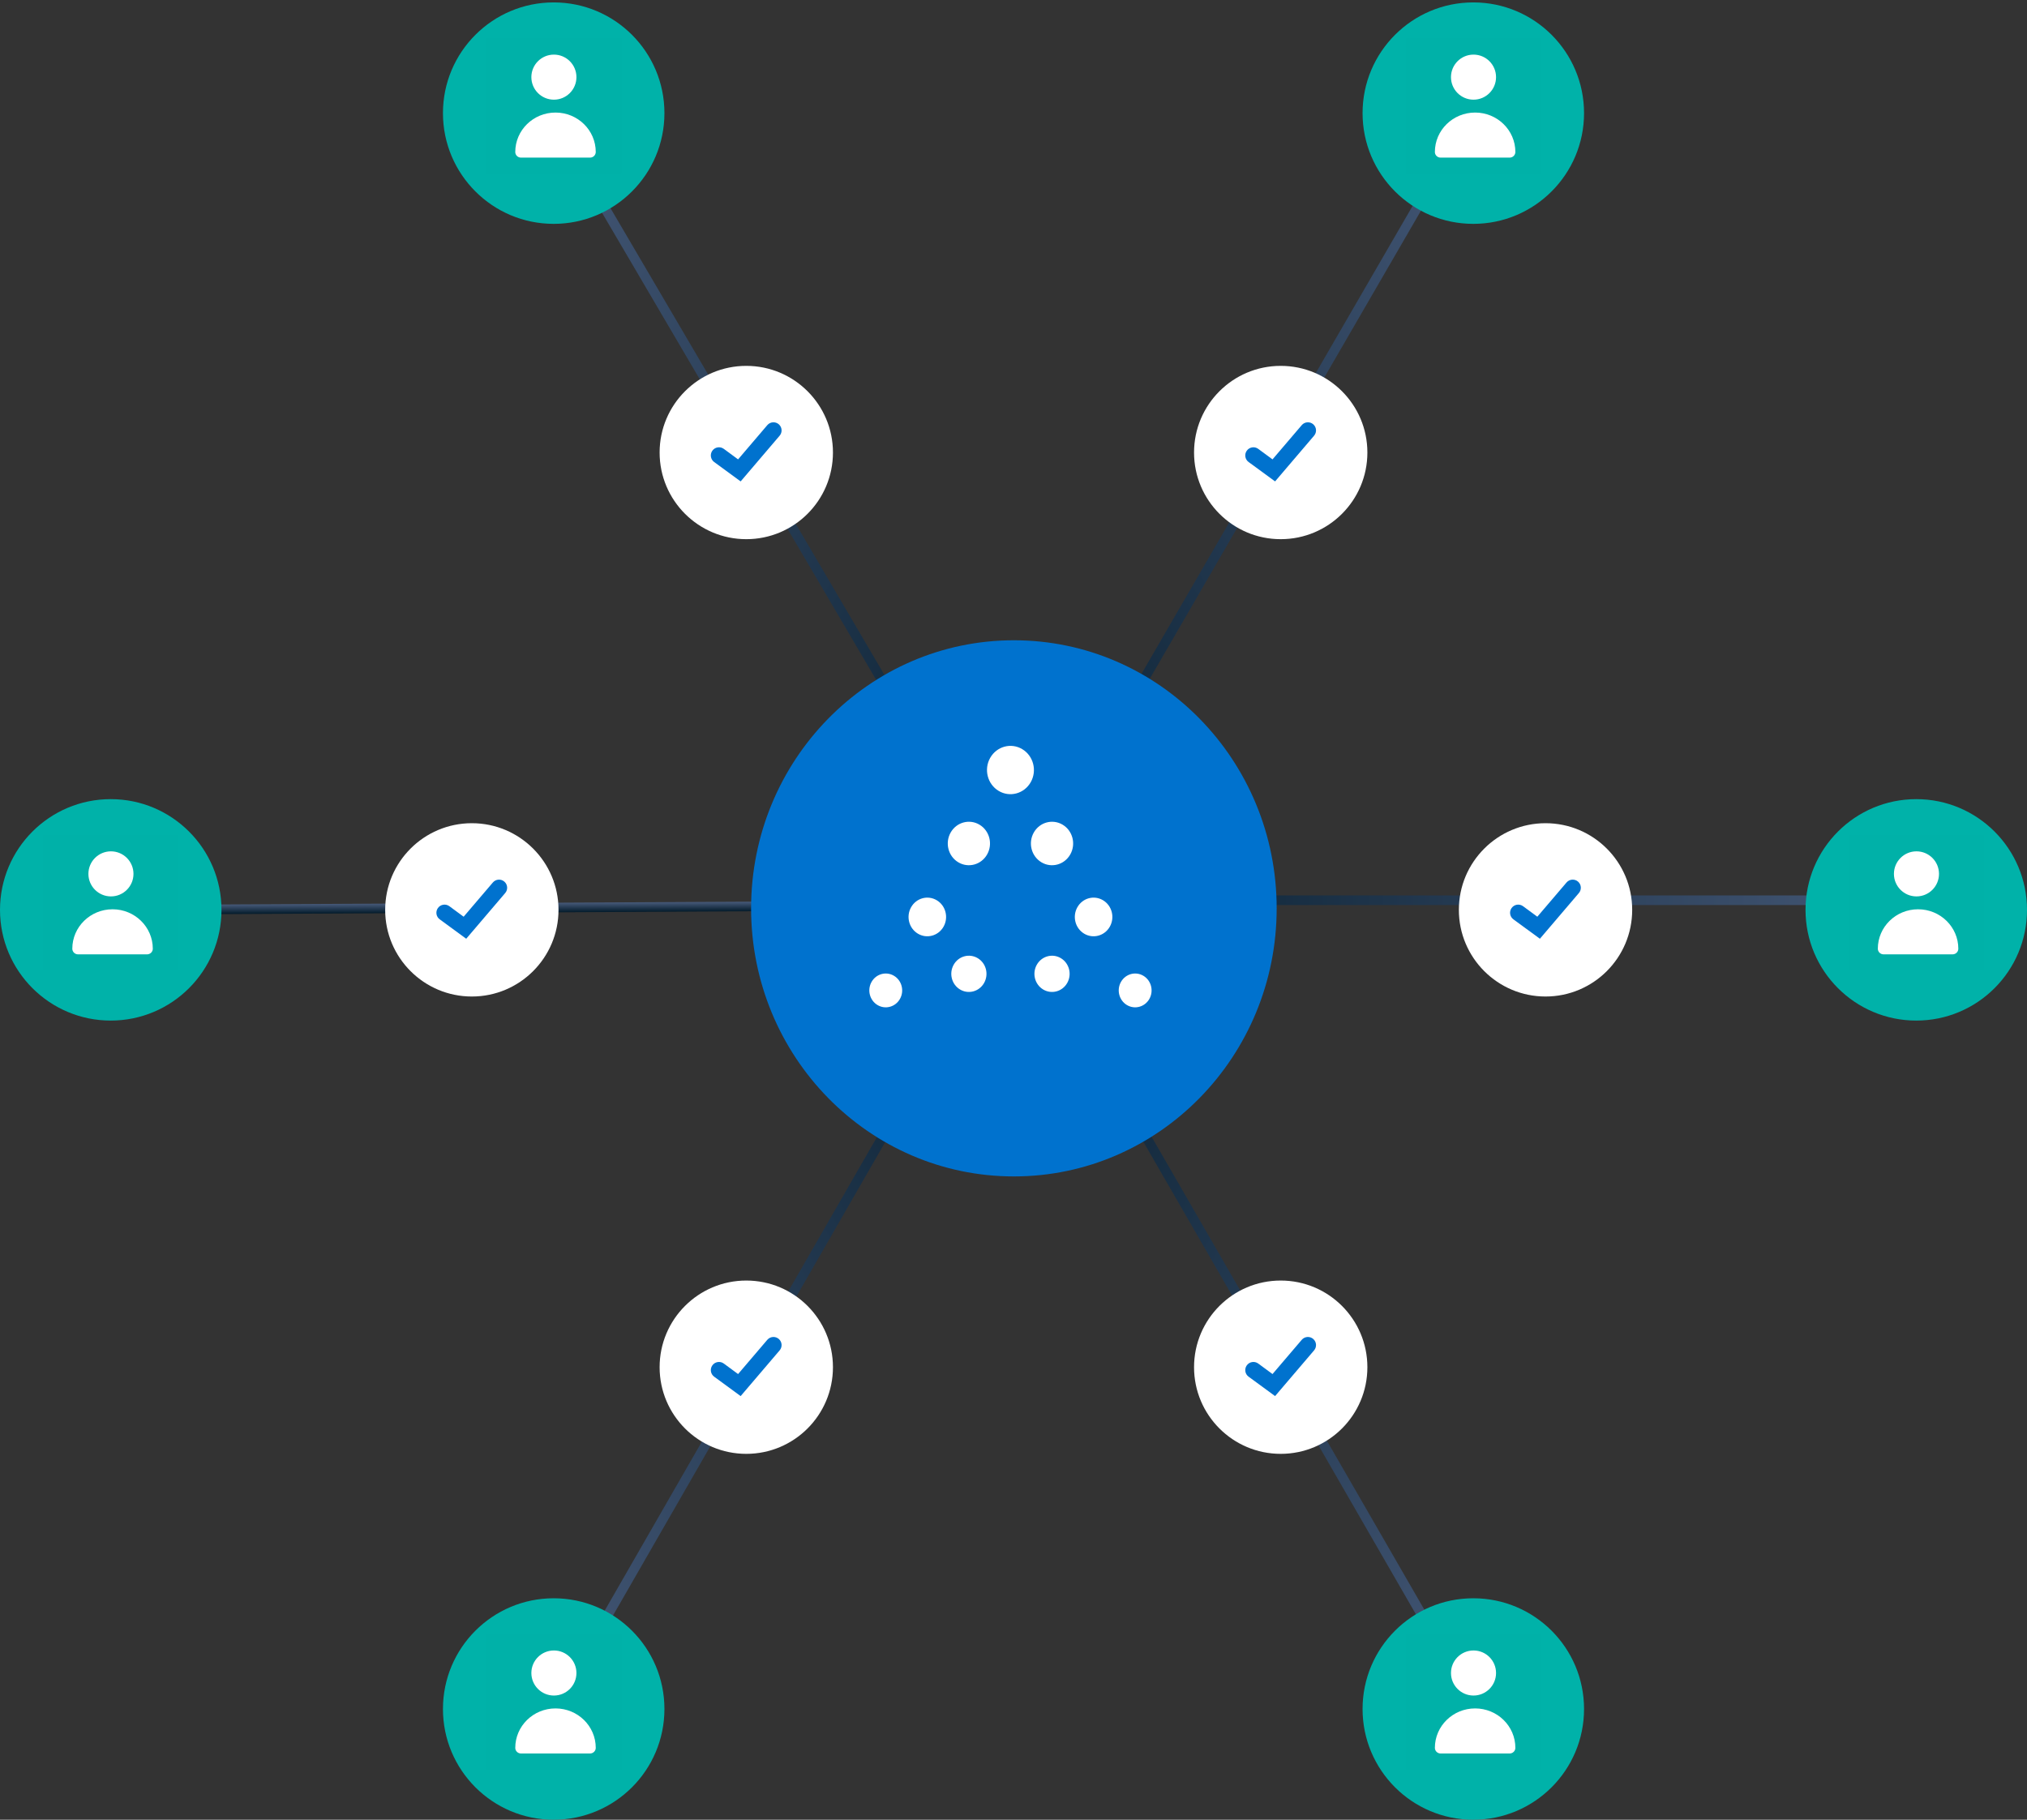 <svg width="421" height="378" viewBox="0 0 421 378" fill="none" xmlns="http://www.w3.org/2000/svg">
<rect x="0" y="0" width="421" height="378" fill="#333333" stroke="none"/>
<path d="M212 191L306 354" stroke="url(#paint0_linear)" stroke-width="2"/>
<path d="M211 188L115 355" stroke="url(#paint1_linear)" stroke-width="2"/>
<path d="M211 187H398" stroke="url(#paint2_linear)" stroke-width="2"/>
<path d="M211 187L306 23" stroke="url(#paint3_linear)" stroke-width="2"/>
<path d="M210 187L112 20" stroke="url(#paint4_linear)" stroke-width="2"/>
<path d="M210 188L23 189" stroke="url(#paint5_linear)" stroke-width="2"/>
<path fill-rule="evenodd" clip-rule="evenodd" d="M265.159 188.686C265.159 219.44 240.723 244.371 210.579 244.371C180.437 244.371 156 219.44 156 188.686C156 157.931 180.437 133 210.579 133C240.723 133 265.159 157.931 265.159 188.686" fill="#0072CE"/>
<path fill-rule="evenodd" clip-rule="evenodd" d="M198.077 200.394C199.092 198.598 201.33 197.992 203.074 199.037C204.819 200.083 205.409 202.387 204.393 204.183C203.377 205.979 201.14 206.587 199.395 205.54C197.651 204.494 197.061 202.191 198.077 200.394" fill="white"/>
<path fill-rule="evenodd" clip-rule="evenodd" d="M181.02 203.966C181.968 202.291 184.057 201.723 185.684 202.699C187.313 203.676 187.864 205.826 186.915 207.502C185.967 209.179 183.879 209.745 182.251 208.769C180.623 207.793 180.072 205.642 181.02 203.966" fill="white"/>
<path fill-rule="evenodd" clip-rule="evenodd" d="M232.821 203.966C233.77 202.291 235.858 201.723 237.486 202.699C239.114 203.676 239.665 205.826 238.717 207.502C237.768 209.179 235.68 209.745 234.052 208.769C232.424 207.793 231.873 205.642 232.821 203.966" fill="white"/>
<path fill-rule="evenodd" clip-rule="evenodd" d="M189.232 188.453C190.316 186.537 192.703 185.889 194.564 187.006C196.424 188.121 197.054 190.578 195.97 192.494C194.886 194.409 192.499 195.058 190.639 193.943C188.778 192.826 188.149 190.37 189.232 188.453" fill="white"/>
<path fill-rule="evenodd" clip-rule="evenodd" d="M223.767 188.453C224.85 186.537 227.237 185.889 229.098 187.006C230.958 188.121 231.588 190.578 230.504 192.494C229.42 194.409 227.034 195.058 225.173 193.943C223.313 192.826 222.683 190.37 223.767 188.453" fill="white"/>
<path fill-rule="evenodd" clip-rule="evenodd" d="M197.445 172.94C198.664 170.785 201.35 170.056 203.442 171.311C205.536 172.567 206.244 175.331 205.024 177.486C203.805 179.641 201.12 180.371 199.027 179.115C196.934 177.86 196.226 175.095 197.445 172.94" fill="white"/>
<path fill-rule="evenodd" clip-rule="evenodd" d="M214.712 172.94C215.932 170.785 218.617 170.056 220.71 171.311C222.803 172.567 223.511 175.331 222.292 177.486C221.072 179.641 218.387 180.371 216.294 179.115C214.201 177.86 213.493 175.095 214.712 172.94" fill="white"/>
<path fill-rule="evenodd" clip-rule="evenodd" d="M205.657 157.427C207.012 155.033 209.996 154.222 212.321 155.617C214.646 157.012 215.434 160.084 214.079 162.478C212.725 164.873 209.741 165.683 207.416 164.289C205.09 162.893 204.303 159.822 205.657 157.427" fill="white"/>
<path fill-rule="evenodd" clip-rule="evenodd" d="M215.344 200.394C216.36 198.598 218.597 197.992 220.341 199.037C222.086 200.083 222.676 202.387 221.66 204.183C220.644 205.979 218.407 206.587 216.662 205.54C214.918 204.494 214.328 202.191 215.344 200.394" fill="white"/>
<circle cx="155" cy="94" r="18" fill="white"/>
<path fill-rule="evenodd" clip-rule="evenodd" d="M153.831 100L148.329 95.972C147.589 95.43 147.415 94.397 147.936 93.643V93.643C148.479 92.857 149.565 92.675 150.334 93.242L153.297 95.425L159.365 88.313C159.979 87.593 161.066 87.519 161.771 88.15V88.15C162.455 88.76 162.525 89.804 161.931 90.501L153.831 100Z" fill="#0072CE"/>
<circle cx="266" cy="94" r="18" fill="white"/>
<path fill-rule="evenodd" clip-rule="evenodd" d="M264.831 100L259.329 95.972C258.589 95.43 258.415 94.397 258.936 93.643V93.643C259.479 92.857 260.565 92.675 261.334 93.242L264.297 95.425L270.365 88.313C270.979 87.593 272.066 87.519 272.771 88.15V88.15C273.455 88.76 273.525 89.804 272.931 90.501L264.831 100Z" fill="#0072CE"/>
<circle cx="321" cy="189" r="18" fill="white"/>
<path fill-rule="evenodd" clip-rule="evenodd" d="M319.831 195L314.329 190.971C313.589 190.43 313.415 189.397 313.936 188.643V188.643C314.479 187.857 315.565 187.675 316.334 188.242L319.297 190.425L325.365 183.313C325.979 182.593 327.066 182.519 327.771 183.15V183.15C328.455 183.76 328.525 184.804 327.931 185.502L319.831 195Z" fill="#0072CE"/>
<circle cx="98" cy="189" r="18" fill="white"/>
<path fill-rule="evenodd" clip-rule="evenodd" d="M96.831 195L91.329 190.971C90.589 190.43 90.415 189.397 90.936 188.643V188.643C91.479 187.857 92.565 187.675 93.334 188.242L96.297 190.425L102.365 183.313C102.979 182.593 104.066 182.519 104.771 183.15V183.15C105.455 183.76 105.525 184.804 104.931 185.502L96.831 195Z" fill="#0072CE"/>
<circle cx="155" cy="284" r="18" fill="white"/>
<path fill-rule="evenodd" clip-rule="evenodd" d="M153.831 290L148.329 285.971C147.589 285.43 147.415 284.397 147.936 283.643V283.643C148.479 282.857 149.565 282.675 150.334 283.242L153.297 285.425L159.365 278.313C159.979 277.593 161.066 277.519 161.771 278.15V278.15C162.455 278.76 162.525 279.804 161.931 280.502L153.831 290Z" fill="#0072CE"/>
<circle cx="266" cy="284" r="18" fill="white"/>
<path fill-rule="evenodd" clip-rule="evenodd" d="M264.831 290L259.329 285.971C258.589 285.43 258.415 284.397 258.936 283.643V283.643C259.479 282.857 260.565 282.675 261.334 283.242L264.297 285.425L270.365 278.313C270.979 277.593 272.066 277.519 272.771 278.15V278.15C273.455 278.76 273.525 279.804 272.931 280.502L264.831 290Z" fill="#0072CE"/>
<circle cx="115" cy="23.5" r="23" fill="#00B2A9"/>
<rect opacity="0.01" x="101" y="8" width="28.085" height="28.085" fill="black"/>
<path d="M115.043 20.705C117.628 20.705 119.723 18.61 119.723 16.024C119.723 13.439 117.628 11.344 115.043 11.344C112.457 11.344 110.362 13.439 110.362 16.024C110.362 18.61 112.457 20.705 115.043 20.705Z" fill="white"/>
<path d="M122.541 32.742C123.201 32.742 123.736 32.218 123.736 31.571C123.736 27.047 119.993 23.38 115.377 23.38C110.761 23.38 107.018 27.047 107.018 31.571C107.018 32.218 107.553 32.742 108.212 32.742H122.541Z" fill="white"/>
<circle cx="306" cy="23.5" r="23" fill="#00B2A9"/>
<rect opacity="0.01" x="292" y="8" width="28.085" height="28.085" fill="black"/>
<path d="M306.043 20.705C308.628 20.705 310.723 18.61 310.723 16.024C310.723 13.439 308.628 11.344 306.043 11.344C303.457 11.344 301.362 13.439 301.362 16.024C301.362 18.61 303.457 20.705 306.043 20.705Z" fill="white"/>
<path d="M313.541 32.742C314.201 32.742 314.736 32.218 314.736 31.571C314.736 27.047 310.993 23.38 306.377 23.38C301.761 23.38 298.018 27.047 298.018 31.571C298.018 32.218 298.553 32.742 299.212 32.742H313.541Z" fill="white"/>
<circle cx="398" cy="189" r="23" fill="#00B2A9"/>
<rect opacity="0.01" x="384" y="173.5" width="28.085" height="28.085" fill="black"/>
<path d="M398.043 186.205C400.628 186.205 402.723 184.109 402.723 181.524C402.723 178.939 400.628 176.843 398.043 176.843C395.457 176.843 393.362 178.939 393.362 181.524C393.362 184.109 395.457 186.205 398.043 186.205Z" fill="white"/>
<path d="M405.541 198.242C406.201 198.242 406.736 197.718 406.736 197.071C406.736 192.547 402.993 188.88 398.377 188.88C393.761 188.88 390.018 192.547 390.018 197.071C390.018 197.718 390.553 198.242 391.212 198.242H405.541Z" fill="white"/>
<circle cx="306" cy="355" r="23" fill="#00B2A9"/>
<rect opacity="0.01" x="292" y="339.5" width="28.085" height="28.085" fill="black"/>
<path d="M306.043 352.205C308.628 352.205 310.723 350.109 310.723 347.524C310.723 344.939 308.628 342.843 306.043 342.843C303.457 342.843 301.362 344.939 301.362 347.524C301.362 350.109 303.457 352.205 306.043 352.205Z" fill="white"/>
<path d="M313.541 364.242C314.201 364.242 314.736 363.718 314.736 363.071C314.736 358.547 310.993 354.88 306.377 354.88C301.761 354.88 298.018 358.547 298.018 363.071C298.018 363.718 298.553 364.242 299.212 364.242H313.541Z" fill="white"/>
<circle cx="115" cy="355" r="23" fill="#00B2A9"/>
<rect opacity="0.01" x="101" y="339.5" width="28.085" height="28.085" fill="black"/>
<path d="M115.043 352.205C117.628 352.205 119.723 350.109 119.723 347.524C119.723 344.939 117.628 342.843 115.043 342.843C112.457 342.843 110.362 344.939 110.362 347.524C110.362 350.109 112.457 352.205 115.043 352.205Z" fill="white"/>
<path d="M122.541 364.242C123.201 364.242 123.736 363.718 123.736 363.071C123.736 358.547 119.993 354.88 115.377 354.88C110.761 354.88 107.018 358.547 107.018 363.071C107.018 363.718 107.553 364.242 108.212 364.242H122.541Z" fill="white"/>
<circle cx="23" cy="189" r="23" fill="#00B2A9"/>
<rect opacity="0.01" x="9" y="173.5" width="28.085" height="28.085" fill="black"/>
<path d="M23.043 186.205C25.628 186.205 27.723 184.109 27.723 181.524C27.723 178.939 25.628 176.843 23.043 176.843C20.457 176.843 18.362 178.939 18.362 181.524C18.362 184.109 20.457 186.205 23.043 186.205Z" fill="white"/>
<path d="M30.541 198.242C31.201 198.242 31.736 197.718 31.736 197.071C31.736 192.547 27.993 188.88 23.377 188.88C18.761 188.88 15.018 192.547 15.018 197.071C15.018 197.718 15.553 198.242 16.212 198.242H30.541Z" fill="white"/>
<defs>
<linearGradient id="paint0_linear" x1="353.945" y1="275.777" x2="211.443" y2="191.946" gradientUnits="userSpaceOnUse">
<stop stop-color="#455877"/>
<stop offset="1" stop-color="#041C2C"/>
</linearGradient>
<linearGradient id="paint1_linear" x1="163" y1="438.5" x2="307.312" y2="355.542" gradientUnits="userSpaceOnUse">
<stop stop-color="#455877"/>
<stop offset="1" stop-color="#041C2C"/>
</linearGradient>
<linearGradient id="paint2_linear" x1="398" y1="187" x2="211" y2="187" gradientUnits="userSpaceOnUse">
<stop stop-color="#455877"/>
<stop offset="1" stop-color="#041C2C"/>
</linearGradient>
<linearGradient id="paint3_linear" x1="258.5" y1="-59" x2="116.237" y2="23.409" gradientUnits="userSpaceOnUse">
<stop stop-color="#455877"/>
<stop offset="1" stop-color="#041C2C"/>
</linearGradient>
<linearGradient id="paint4_linear" x1="67.376" y1="103.485" x2="209.749" y2="190.612" gradientUnits="userSpaceOnUse">
<stop stop-color="#455877"/>
<stop offset="1" stop-color="#041C2C"/>
</linearGradient>
<linearGradient id="paint5_linear" x1="-62.15" y1="188.5" x2="-62.14" y2="190.415" gradientUnits="userSpaceOnUse">
<stop stop-color="#455877"/>
<stop offset="1" stop-color="#041C2C"/>
</linearGradient>
</defs>
</svg>
